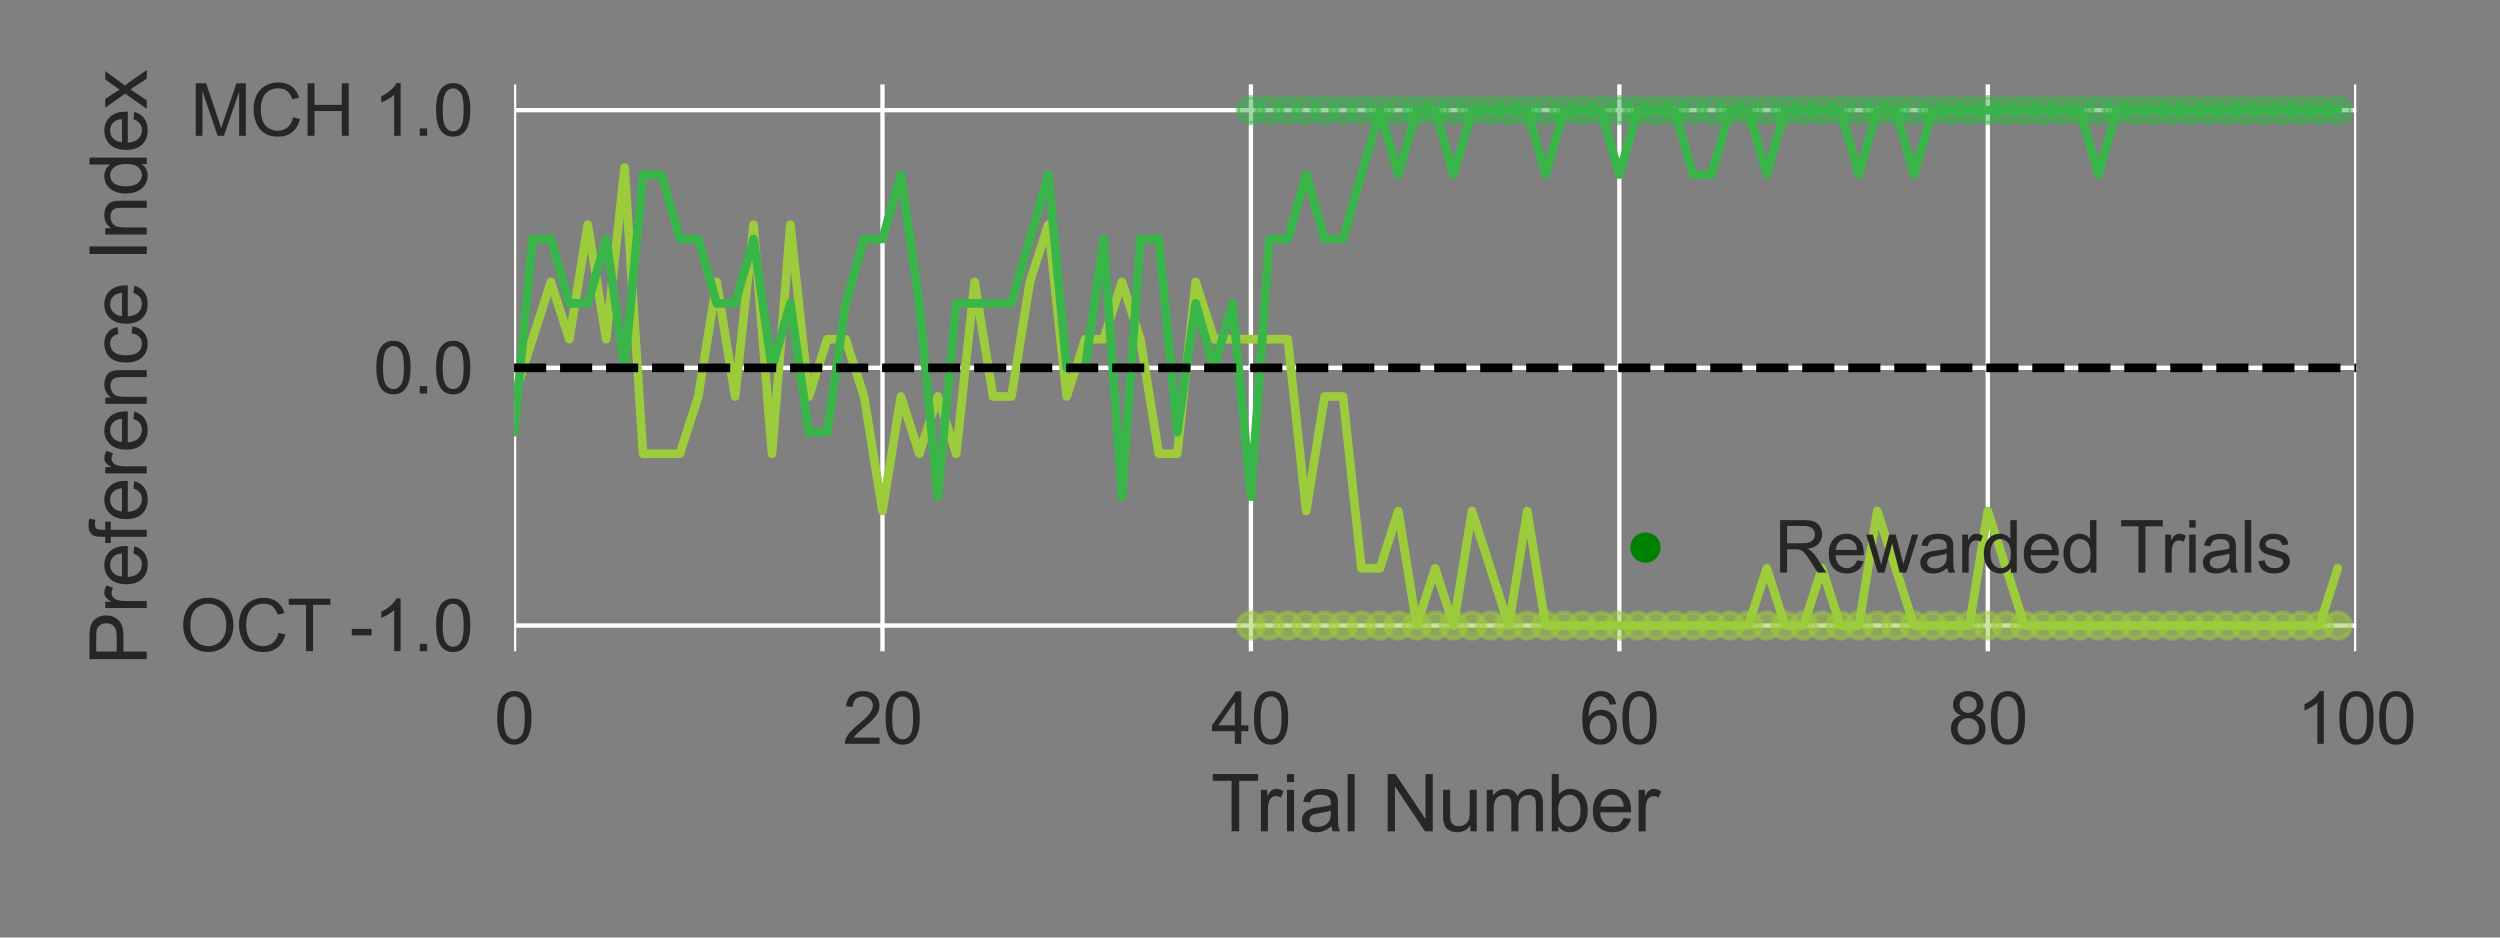 <?xml version="1.0" encoding="utf-8" standalone="no"?>
<!DOCTYPE svg PUBLIC "-//W3C//DTD SVG 1.1//EN"
  "http://www.w3.org/Graphics/SVG/1.1/DTD/svg11.dtd">
<svg xmlns:xlink="http://www.w3.org/1999/xlink" width="576pt" height="216pt" viewBox="0 0 576 216" xmlns="http://www.w3.org/2000/svg" version="1.1">
 <rect x="0" y="0" width="576" height="216" fill="#808080" stroke="none"/>
 <defs>
  <style type="text/css">*{stroke-linejoin: round; stroke-linecap: butt}</style>
 </defs>
 <g id="figure_1">
  <g id="patch_1">
   <path d="M 0 216 
L 576 216 
L 576 0 
L 0 0 
L 0 216 
z
" style="fill: none"/>
  </g>
  <g id="axes_1">
   <g id="matplotlib.axis_1">
    <g id="xtick_1">
     <g id="line2d_1">
      <path d="M 118.44 150.06 
L 118.44 19.44 
" clip-path="url(#p8df50fc526)" style="fill: none; stroke: #ffffff; stroke-linecap: round"/>
     </g>
     <g id="text_1">
      <!-- 0 -->
      <g style="fill: #262626" transform="translate(113.852 171.37)scale(0.165 -0.165)">
       <defs>
        <path id="ArialMT-30" d="M 266 2259 
Q 266 3072 433 3567 
Q 600 4063 929 4331 
Q 1259 4600 1759 4600 
Q 2128 4600 2406 4451 
Q 2684 4303 2865 4023 
Q 3047 3744 3150 3342 
Q 3253 2941 3253 2259 
Q 3253 1453 3087 958 
Q 2922 463 2592 192 
Q 2263 -78 1759 -78 
Q 1097 -78 719 397 
Q 266 969 266 2259 
z
M 844 2259 
Q 844 1131 1108 757 
Q 1372 384 1759 384 
Q 2147 384 2411 759 
Q 2675 1134 2675 2259 
Q 2675 3391 2411 3762 
Q 2147 4134 1753 4134 
Q 1366 4134 1134 3806 
Q 844 3388 844 2259 
z
" transform="scale(0.016)"/>
       </defs>
       <use xlink:href="#ArialMT-30"/>
      </g>
     </g>
    </g>
    <g id="xtick_2">
     <g id="line2d_2">
      <path d="M 203.327 150.06 
L 203.327 19.44 
" clip-path="url(#p8df50fc526)" style="fill: none; stroke: #ffffff; stroke-linecap: round"/>
     </g>
     <g id="text_2">
      <!-- 20 -->
      <g style="fill: #262626" transform="translate(194.151 171.37)scale(0.165 -0.165)">
       <defs>
        <path id="ArialMT-32" d="M 3222 541 
L 3222 0 
L 194 0 
Q 188 203 259 391 
Q 375 700 629 1000 
Q 884 1300 1366 1694 
Q 2113 2306 2375 2664 
Q 2638 3022 2638 3341 
Q 2638 3675 2398 3904 
Q 2159 4134 1775 4134 
Q 1369 4134 1125 3890 
Q 881 3647 878 3216 
L 300 3275 
Q 359 3922 746 4261 
Q 1134 4600 1788 4600 
Q 2447 4600 2831 4234 
Q 3216 3869 3216 3328 
Q 3216 3053 3103 2787 
Q 2991 2522 2730 2228 
Q 2469 1934 1863 1422 
Q 1356 997 1212 845 
Q 1069 694 975 541 
L 3222 541 
z
" transform="scale(0.016)"/>
       </defs>
       <use xlink:href="#ArialMT-32"/>
       <use xlink:href="#ArialMT-30" x="55.615"/>
      </g>
     </g>
    </g>
    <g id="xtick_3">
     <g id="line2d_3">
      <path d="M 288.213 150.06 
L 288.213 19.44 
" clip-path="url(#p8df50fc526)" style="fill: none; stroke: #ffffff; stroke-linecap: round"/>
     </g>
     <g id="text_3">
      <!-- 40 -->
      <g style="fill: #262626" transform="translate(279.037 171.37)scale(0.165 -0.165)">
       <defs>
        <path id="ArialMT-34" d="M 2069 0 
L 2069 1097 
L 81 1097 
L 81 1613 
L 2172 4581 
L 2631 4581 
L 2631 1613 
L 3250 1613 
L 3250 1097 
L 2631 1097 
L 2631 0 
L 2069 0 
z
M 2069 1613 
L 2069 3678 
L 634 1613 
L 2069 1613 
z
" transform="scale(0.016)"/>
       </defs>
       <use xlink:href="#ArialMT-34"/>
       <use xlink:href="#ArialMT-30" x="55.615"/>
      </g>
     </g>
    </g>
    <g id="xtick_4">
     <g id="line2d_4">
      <path d="M 373.099 150.06 
L 373.099 19.44 
" clip-path="url(#p8df50fc526)" style="fill: none; stroke: #ffffff; stroke-linecap: round"/>
     </g>
     <g id="text_4">
      <!-- 60 -->
      <g style="fill: #262626" transform="translate(363.924 171.37)scale(0.165 -0.165)">
       <defs>
        <path id="ArialMT-36" d="M 3184 3459 
L 2625 3416 
Q 2550 3747 2413 3897 
Q 2184 4138 1850 4138 
Q 1581 4138 1378 3988 
Q 1113 3794 959 3422 
Q 806 3050 800 2363 
Q 1003 2672 1297 2822 
Q 1591 2972 1913 2972 
Q 2475 2972 2870 2558 
Q 3266 2144 3266 1488 
Q 3266 1056 3080 686 
Q 2894 316 2569 119 
Q 2244 -78 1831 -78 
Q 1128 -78 684 439 
Q 241 956 241 2144 
Q 241 3472 731 4075 
Q 1159 4600 1884 4600 
Q 2425 4600 2770 4297 
Q 3116 3994 3184 3459 
z
M 888 1484 
Q 888 1194 1011 928 
Q 1134 663 1356 523 
Q 1578 384 1822 384 
Q 2178 384 2434 671 
Q 2691 959 2691 1453 
Q 2691 1928 2437 2201 
Q 2184 2475 1800 2475 
Q 1419 2475 1153 2201 
Q 888 1928 888 1484 
z
" transform="scale(0.016)"/>
       </defs>
       <use xlink:href="#ArialMT-36"/>
       <use xlink:href="#ArialMT-30" x="55.615"/>
      </g>
     </g>
    </g>
    <g id="xtick_5">
     <g id="line2d_5">
      <path d="M 457.986 150.06 
L 457.986 19.44 
" clip-path="url(#p8df50fc526)" style="fill: none; stroke: #ffffff; stroke-linecap: round"/>
     </g>
     <g id="text_5">
      <!-- 80 -->
      <g style="fill: #262626" transform="translate(448.81 171.37)scale(0.165 -0.165)">
       <defs>
        <path id="ArialMT-38" d="M 1131 2484 
Q 781 2613 612 2850 
Q 444 3088 444 3419 
Q 444 3919 803 4259 
Q 1163 4600 1759 4600 
Q 2359 4600 2725 4251 
Q 3091 3903 3091 3403 
Q 3091 3084 2923 2848 
Q 2756 2613 2416 2484 
Q 2838 2347 3058 2040 
Q 3278 1734 3278 1309 
Q 3278 722 2862 322 
Q 2447 -78 1769 -78 
Q 1091 -78 675 323 
Q 259 725 259 1325 
Q 259 1772 486 2073 
Q 713 2375 1131 2484 
z
M 1019 3438 
Q 1019 3113 1228 2906 
Q 1438 2700 1772 2700 
Q 2097 2700 2305 2904 
Q 2513 3109 2513 3406 
Q 2513 3716 2298 3927 
Q 2084 4138 1766 4138 
Q 1444 4138 1231 3931 
Q 1019 3725 1019 3438 
z
M 838 1322 
Q 838 1081 952 856 
Q 1066 631 1291 507 
Q 1516 384 1775 384 
Q 2178 384 2440 643 
Q 2703 903 2703 1303 
Q 2703 1709 2433 1975 
Q 2163 2241 1756 2241 
Q 1359 2241 1098 1978 
Q 838 1716 838 1322 
z
" transform="scale(0.016)"/>
       </defs>
       <use xlink:href="#ArialMT-38"/>
       <use xlink:href="#ArialMT-30" x="55.615"/>
      </g>
     </g>
    </g>
    <g id="xtick_6">
     <g id="line2d_6">
      <path d="M 542.872 150.06 
L 542.872 19.44 
" clip-path="url(#p8df50fc526)" style="fill: none; stroke: #ffffff; stroke-linecap: round"/>
     </g>
     <g id="text_6">
      <!-- 100 -->
      <g style="fill: #262626" transform="translate(529.109 171.37)scale(0.165 -0.165)">
       <defs>
        <path id="ArialMT-31" d="M 2384 0 
L 1822 0 
L 1822 3584 
Q 1619 3391 1289 3197 
Q 959 3003 697 2906 
L 697 3450 
Q 1169 3672 1522 3987 
Q 1875 4303 2022 4600 
L 2384 4600 
L 2384 0 
z
" transform="scale(0.016)"/>
       </defs>
       <use xlink:href="#ArialMT-31"/>
       <use xlink:href="#ArialMT-30" x="55.615"/>
       <use xlink:href="#ArialMT-30" x="111.23"/>
      </g>
     </g>
    </g>
    <g id="text_7">
     <!-- Trial Number -->
     <g style="fill: #262626" transform="translate(278.988 191.534)scale(0.18 -0.18)">
      <defs>
       <path id="ArialMT-54" d="M 1659 0 
L 1659 4041 
L 150 4041 
L 150 4581 
L 3781 4581 
L 3781 4041 
L 2266 4041 
L 2266 0 
L 1659 0 
z
" transform="scale(0.016)"/>
       <path id="ArialMT-72" d="M 416 0 
L 416 3319 
L 922 3319 
L 922 2816 
Q 1116 3169 1280 3281 
Q 1444 3394 1641 3394 
Q 1925 3394 2219 3213 
L 2025 2691 
Q 1819 2813 1613 2813 
Q 1428 2813 1281 2702 
Q 1134 2591 1072 2394 
Q 978 2094 978 1738 
L 978 0 
L 416 0 
z
" transform="scale(0.016)"/>
       <path id="ArialMT-69" d="M 425 3934 
L 425 4581 
L 988 4581 
L 988 3934 
L 425 3934 
z
M 425 0 
L 425 3319 
L 988 3319 
L 988 0 
L 425 0 
z
" transform="scale(0.016)"/>
       <path id="ArialMT-61" d="M 2588 409 
Q 2275 144 1986 34 
Q 1697 -75 1366 -75 
Q 819 -75 525 192 
Q 231 459 231 875 
Q 231 1119 342 1320 
Q 453 1522 633 1644 
Q 813 1766 1038 1828 
Q 1203 1872 1538 1913 
Q 2219 1994 2541 2106 
Q 2544 2222 2544 2253 
Q 2544 2597 2384 2738 
Q 2169 2928 1744 2928 
Q 1347 2928 1158 2789 
Q 969 2650 878 2297 
L 328 2372 
Q 403 2725 575 2942 
Q 747 3159 1072 3276 
Q 1397 3394 1825 3394 
Q 2250 3394 2515 3294 
Q 2781 3194 2906 3042 
Q 3031 2891 3081 2659 
Q 3109 2516 3109 2141 
L 3109 1391 
Q 3109 606 3145 398 
Q 3181 191 3288 0 
L 2700 0 
Q 2613 175 2588 409 
z
M 2541 1666 
Q 2234 1541 1622 1453 
Q 1275 1403 1131 1340 
Q 988 1278 909 1158 
Q 831 1038 831 891 
Q 831 666 1001 516 
Q 1172 366 1500 366 
Q 1825 366 2078 508 
Q 2331 650 2450 897 
Q 2541 1088 2541 1459 
L 2541 1666 
z
" transform="scale(0.016)"/>
       <path id="ArialMT-6c" d="M 409 0 
L 409 4581 
L 972 4581 
L 972 0 
L 409 0 
z
" transform="scale(0.016)"/>
       <path id="ArialMT-20" transform="scale(0.016)"/>
       <path id="ArialMT-4e" d="M 488 0 
L 488 4581 
L 1109 4581 
L 3516 984 
L 3516 4581 
L 4097 4581 
L 4097 0 
L 3475 0 
L 1069 3600 
L 1069 0 
L 488 0 
z
" transform="scale(0.016)"/>
       <path id="ArialMT-75" d="M 2597 0 
L 2597 488 
Q 2209 -75 1544 -75 
Q 1250 -75 995 37 
Q 741 150 617 320 
Q 494 491 444 738 
Q 409 903 409 1263 
L 409 3319 
L 972 3319 
L 972 1478 
Q 972 1038 1006 884 
Q 1059 663 1231 536 
Q 1403 409 1656 409 
Q 1909 409 2131 539 
Q 2353 669 2445 892 
Q 2538 1116 2538 1541 
L 2538 3319 
L 3100 3319 
L 3100 0 
L 2597 0 
z
" transform="scale(0.016)"/>
       <path id="ArialMT-6d" d="M 422 0 
L 422 3319 
L 925 3319 
L 925 2853 
Q 1081 3097 1340 3245 
Q 1600 3394 1931 3394 
Q 2300 3394 2536 3241 
Q 2772 3088 2869 2813 
Q 3263 3394 3894 3394 
Q 4388 3394 4653 3120 
Q 4919 2847 4919 2278 
L 4919 0 
L 4359 0 
L 4359 2091 
Q 4359 2428 4304 2576 
Q 4250 2725 4106 2815 
Q 3963 2906 3769 2906 
Q 3419 2906 3187 2673 
Q 2956 2441 2956 1928 
L 2956 0 
L 2394 0 
L 2394 2156 
Q 2394 2531 2256 2718 
Q 2119 2906 1806 2906 
Q 1569 2906 1367 2781 
Q 1166 2656 1075 2415 
Q 984 2175 984 1722 
L 984 0 
L 422 0 
z
" transform="scale(0.016)"/>
       <path id="ArialMT-62" d="M 941 0 
L 419 0 
L 419 4581 
L 981 4581 
L 981 2947 
Q 1338 3394 1891 3394 
Q 2197 3394 2470 3270 
Q 2744 3147 2920 2923 
Q 3097 2700 3197 2384 
Q 3297 2069 3297 1709 
Q 3297 856 2875 390 
Q 2453 -75 1863 -75 
Q 1275 -75 941 416 
L 941 0 
z
M 934 1684 
Q 934 1088 1097 822 
Q 1363 388 1816 388 
Q 2184 388 2453 708 
Q 2722 1028 2722 1663 
Q 2722 2313 2464 2622 
Q 2206 2931 1841 2931 
Q 1472 2931 1203 2611 
Q 934 2291 934 1684 
z
" transform="scale(0.016)"/>
       <path id="ArialMT-65" d="M 2694 1069 
L 3275 997 
Q 3138 488 2766 206 
Q 2394 -75 1816 -75 
Q 1088 -75 661 373 
Q 234 822 234 1631 
Q 234 2469 665 2931 
Q 1097 3394 1784 3394 
Q 2450 3394 2872 2941 
Q 3294 2488 3294 1666 
Q 3294 1616 3291 1516 
L 816 1516 
Q 847 969 1125 678 
Q 1403 388 1819 388 
Q 2128 388 2347 550 
Q 2566 713 2694 1069 
z
M 847 1978 
L 2700 1978 
Q 2663 2397 2488 2606 
Q 2219 2931 1791 2931 
Q 1403 2931 1139 2672 
Q 875 2413 847 1978 
z
" transform="scale(0.016)"/>
      </defs>
      <use xlink:href="#ArialMT-54"/>
      <use xlink:href="#ArialMT-72" x="57.334"/>
      <use xlink:href="#ArialMT-69" x="90.635"/>
      <use xlink:href="#ArialMT-61" x="112.852"/>
      <use xlink:href="#ArialMT-6c" x="168.467"/>
      <use xlink:href="#ArialMT-20" x="190.684"/>
      <use xlink:href="#ArialMT-4e" x="218.467"/>
      <use xlink:href="#ArialMT-75" x="290.684"/>
      <use xlink:href="#ArialMT-6d" x="346.299"/>
      <use xlink:href="#ArialMT-62" x="429.6"/>
      <use xlink:href="#ArialMT-65" x="485.215"/>
      <use xlink:href="#ArialMT-72" x="540.83"/>
     </g>
    </g>
   </g>
   <g id="matplotlib.axis_2">
    <g id="ytick_1">
     <g id="line2d_7">
      <path d="M 118.44 144.123 
L 542.872 144.123 
" clip-path="url(#p8df50fc526)" style="fill: none; stroke: #ffffff; stroke-linecap: round"/>
     </g>
     <g id="text_8">
      <!-- OCT -1.0 -->
      <g style="fill: #262626" transform="translate(41.388 150.028)scale(0.165 -0.165)">
       <defs>
        <path id="ArialMT-4f" d="M 309 2231 
Q 309 3372 921 4017 
Q 1534 4663 2503 4663 
Q 3138 4663 3647 4359 
Q 4156 4056 4423 3514 
Q 4691 2972 4691 2284 
Q 4691 1588 4409 1038 
Q 4128 488 3612 205 
Q 3097 -78 2500 -78 
Q 1853 -78 1343 234 
Q 834 547 571 1087 
Q 309 1628 309 2231 
z
M 934 2222 
Q 934 1394 1379 917 
Q 1825 441 2497 441 
Q 3181 441 3623 922 
Q 4066 1403 4066 2288 
Q 4066 2847 3877 3264 
Q 3688 3681 3323 3911 
Q 2959 4141 2506 4141 
Q 1863 4141 1398 3698 
Q 934 3256 934 2222 
z
" transform="scale(0.016)"/>
        <path id="ArialMT-43" d="M 3763 1606 
L 4369 1453 
Q 4178 706 3683 314 
Q 3188 -78 2472 -78 
Q 1731 -78 1267 223 
Q 803 525 561 1097 
Q 319 1669 319 2325 
Q 319 3041 592 3573 
Q 866 4106 1370 4382 
Q 1875 4659 2481 4659 
Q 3169 4659 3637 4309 
Q 4106 3959 4291 3325 
L 3694 3184 
Q 3534 3684 3231 3912 
Q 2928 4141 2469 4141 
Q 1941 4141 1586 3887 
Q 1231 3634 1087 3207 
Q 944 2781 944 2328 
Q 944 1744 1114 1308 
Q 1284 872 1643 656 
Q 2003 441 2422 441 
Q 2931 441 3284 734 
Q 3638 1028 3763 1606 
z
" transform="scale(0.016)"/>
        <path id="ArialMT-2d" d="M 203 1375 
L 203 1941 
L 1931 1941 
L 1931 1375 
L 203 1375 
z
" transform="scale(0.016)"/>
        <path id="ArialMT-2e" d="M 581 0 
L 581 641 
L 1222 641 
L 1222 0 
L 581 0 
z
" transform="scale(0.016)"/>
       </defs>
       <use xlink:href="#ArialMT-4f"/>
       <use xlink:href="#ArialMT-43" x="77.783"/>
       <use xlink:href="#ArialMT-54" x="150"/>
       <use xlink:href="#ArialMT-20" x="209.334"/>
       <use xlink:href="#ArialMT-2d" x="237.117"/>
       <use xlink:href="#ArialMT-31" x="270.418"/>
       <use xlink:href="#ArialMT-2e" x="326.033"/>
       <use xlink:href="#ArialMT-30" x="353.816"/>
      </g>
     </g>
    </g>
    <g id="ytick_2">
     <g id="line2d_8">
      <path d="M 118.44 84.75 
L 542.872 84.75 
" clip-path="url(#p8df50fc526)" style="fill: none; stroke: #ffffff; stroke-linecap: round"/>
     </g>
     <g id="text_9">
      <!-- 0.0 -->
      <g style="fill: #262626" transform="translate(86.005 90.655)scale(0.165 -0.165)">
       <use xlink:href="#ArialMT-30"/>
       <use xlink:href="#ArialMT-2e" x="55.615"/>
       <use xlink:href="#ArialMT-30" x="83.398"/>
      </g>
     </g>
    </g>
    <g id="ytick_3">
     <g id="line2d_9">
      <path d="M 118.44 25.377 
L 542.872 25.377 
" clip-path="url(#p8df50fc526)" style="fill: none; stroke: #ffffff; stroke-linecap: round"/>
     </g>
     <g id="text_10">
      <!-- MCH 1.0 -->
      <g style="fill: #262626" transform="translate(43.845 31.282)scale(0.165 -0.165)">
       <defs>
        <path id="ArialMT-4d" d="M 475 0 
L 475 4581 
L 1388 4581 
L 2472 1338 
Q 2622 884 2691 659 
Q 2769 909 2934 1394 
L 4031 4581 
L 4847 4581 
L 4847 0 
L 4263 0 
L 4263 3834 
L 2931 0 
L 2384 0 
L 1059 3900 
L 1059 0 
L 475 0 
z
" transform="scale(0.016)"/>
        <path id="ArialMT-48" d="M 513 0 
L 513 4581 
L 1119 4581 
L 1119 2700 
L 3500 2700 
L 3500 4581 
L 4106 4581 
L 4106 0 
L 3500 0 
L 3500 2159 
L 1119 2159 
L 1119 0 
L 513 0 
z
" transform="scale(0.016)"/>
       </defs>
       <use xlink:href="#ArialMT-4d"/>
       <use xlink:href="#ArialMT-43" x="83.301"/>
       <use xlink:href="#ArialMT-48" x="155.518"/>
       <use xlink:href="#ArialMT-20" x="227.734"/>
       <use xlink:href="#ArialMT-31" x="255.518"/>
       <use xlink:href="#ArialMT-2e" x="311.133"/>
       <use xlink:href="#ArialMT-30" x="338.916"/>
      </g>
     </g>
    </g>
    <g id="text_11">
     <!-- Preference Index -->
     <g style="fill: #262626" transform="translate(33.81 153.286)rotate(-90)scale(0.18 -0.18)">
      <defs>
       <path id="ArialMT-50" d="M 494 0 
L 494 4581 
L 2222 4581 
Q 2678 4581 2919 4538 
Q 3256 4481 3484 4323 
Q 3713 4166 3852 3881 
Q 3991 3597 3991 3256 
Q 3991 2672 3619 2267 
Q 3247 1863 2275 1863 
L 1100 1863 
L 1100 0 
L 494 0 
z
M 1100 2403 
L 2284 2403 
Q 2872 2403 3119 2622 
Q 3366 2841 3366 3238 
Q 3366 3525 3220 3729 
Q 3075 3934 2838 4000 
Q 2684 4041 2272 4041 
L 1100 4041 
L 1100 2403 
z
" transform="scale(0.016)"/>
       <path id="ArialMT-66" d="M 556 0 
L 556 2881 
L 59 2881 
L 59 3319 
L 556 3319 
L 556 3672 
Q 556 4006 616 4169 
Q 697 4388 901 4523 
Q 1106 4659 1475 4659 
Q 1713 4659 2000 4603 
L 1916 4113 
Q 1741 4144 1584 4144 
Q 1328 4144 1222 4034 
Q 1116 3925 1116 3625 
L 1116 3319 
L 1763 3319 
L 1763 2881 
L 1116 2881 
L 1116 0 
L 556 0 
z
" transform="scale(0.016)"/>
       <path id="ArialMT-6e" d="M 422 0 
L 422 3319 
L 928 3319 
L 928 2847 
Q 1294 3394 1984 3394 
Q 2284 3394 2536 3286 
Q 2788 3178 2913 3003 
Q 3038 2828 3088 2588 
Q 3119 2431 3119 2041 
L 3119 0 
L 2556 0 
L 2556 2019 
Q 2556 2363 2490 2533 
Q 2425 2703 2258 2804 
Q 2091 2906 1866 2906 
Q 1506 2906 1245 2678 
Q 984 2450 984 1813 
L 984 0 
L 422 0 
z
" transform="scale(0.016)"/>
       <path id="ArialMT-63" d="M 2588 1216 
L 3141 1144 
Q 3050 572 2676 248 
Q 2303 -75 1759 -75 
Q 1078 -75 664 370 
Q 250 816 250 1647 
Q 250 2184 428 2587 
Q 606 2991 970 3192 
Q 1334 3394 1763 3394 
Q 2303 3394 2647 3120 
Q 2991 2847 3088 2344 
L 2541 2259 
Q 2463 2594 2264 2762 
Q 2066 2931 1784 2931 
Q 1359 2931 1093 2626 
Q 828 2322 828 1663 
Q 828 994 1084 691 
Q 1341 388 1753 388 
Q 2084 388 2306 591 
Q 2528 794 2588 1216 
z
" transform="scale(0.016)"/>
       <path id="ArialMT-49" d="M 597 0 
L 597 4581 
L 1203 4581 
L 1203 0 
L 597 0 
z
" transform="scale(0.016)"/>
       <path id="ArialMT-64" d="M 2575 0 
L 2575 419 
Q 2259 -75 1647 -75 
Q 1250 -75 917 144 
Q 584 363 401 755 
Q 219 1147 219 1656 
Q 219 2153 384 2558 
Q 550 2963 881 3178 
Q 1213 3394 1622 3394 
Q 1922 3394 2156 3267 
Q 2391 3141 2538 2938 
L 2538 4581 
L 3097 4581 
L 3097 0 
L 2575 0 
z
M 797 1656 
Q 797 1019 1065 703 
Q 1334 388 1700 388 
Q 2069 388 2326 689 
Q 2584 991 2584 1609 
Q 2584 2291 2321 2609 
Q 2059 2928 1675 2928 
Q 1300 2928 1048 2622 
Q 797 2316 797 1656 
z
" transform="scale(0.016)"/>
       <path id="ArialMT-78" d="M 47 0 
L 1259 1725 
L 138 3319 
L 841 3319 
L 1350 2541 
Q 1494 2319 1581 2169 
Q 1719 2375 1834 2534 
L 2394 3319 
L 3066 3319 
L 1919 1756 
L 3153 0 
L 2463 0 
L 1781 1031 
L 1600 1309 
L 728 0 
L 47 0 
z
" transform="scale(0.016)"/>
      </defs>
      <use xlink:href="#ArialMT-50"/>
      <use xlink:href="#ArialMT-72" x="66.699"/>
      <use xlink:href="#ArialMT-65" x="100"/>
      <use xlink:href="#ArialMT-66" x="155.615"/>
      <use xlink:href="#ArialMT-65" x="183.398"/>
      <use xlink:href="#ArialMT-72" x="239.014"/>
      <use xlink:href="#ArialMT-65" x="272.314"/>
      <use xlink:href="#ArialMT-6e" x="327.93"/>
      <use xlink:href="#ArialMT-63" x="383.545"/>
      <use xlink:href="#ArialMT-65" x="433.545"/>
      <use xlink:href="#ArialMT-20" x="489.16"/>
      <use xlink:href="#ArialMT-49" x="516.943"/>
      <use xlink:href="#ArialMT-6e" x="544.727"/>
      <use xlink:href="#ArialMT-64" x="600.342"/>
      <use xlink:href="#ArialMT-65" x="655.957"/>
      <use xlink:href="#ArialMT-78" x="711.572"/>
     </g>
    </g>
   </g>
   <g id="line2d_10">
    <defs>
     <path id="mdef3576219" d="M 0 3 
C 0.796 3 1.559 2.684 2.121 2.121 
C 2.684 1.559 3 0.796 3 0 
C 3 -0.796 2.684 -1.559 2.121 -2.121 
C 1.559 -2.684 0.796 -3 0 -3 
C -0.796 -3 -1.559 -2.684 -2.121 -2.121 
C -2.684 -1.559 -3 -0.796 -3 0 
C -3 0.796 -2.684 1.559 -2.121 2.121 
C -1.559 2.684 -0.796 3 0 3 
z
" style="stroke: #9ccb3b; stroke-opacity: 0.5"/>
    </defs>
    <g clip-path="url(#p8df50fc526)">
     <use xlink:href="#mdef3576219" x="288.213" y="144.123" style="fill: #9ccb3b; fill-opacity: 0.5; stroke: #9ccb3b; stroke-opacity: 0.5"/>
     <use xlink:href="#mdef3576219" x="292.457" y="144.123" style="fill: #9ccb3b; fill-opacity: 0.5; stroke: #9ccb3b; stroke-opacity: 0.5"/>
     <use xlink:href="#mdef3576219" x="296.702" y="144.123" style="fill: #9ccb3b; fill-opacity: 0.5; stroke: #9ccb3b; stroke-opacity: 0.5"/>
     <use xlink:href="#mdef3576219" x="300.946" y="144.123" style="fill: #9ccb3b; fill-opacity: 0.5; stroke: #9ccb3b; stroke-opacity: 0.5"/>
     <use xlink:href="#mdef3576219" x="305.19" y="144.123" style="fill: #9ccb3b; fill-opacity: 0.5; stroke: #9ccb3b; stroke-opacity: 0.5"/>
     <use xlink:href="#mdef3576219" x="309.435" y="144.123" style="fill: #9ccb3b; fill-opacity: 0.5; stroke: #9ccb3b; stroke-opacity: 0.5"/>
     <use xlink:href="#mdef3576219" x="313.679" y="144.123" style="fill: #9ccb3b; fill-opacity: 0.5; stroke: #9ccb3b; stroke-opacity: 0.5"/>
     <use xlink:href="#mdef3576219" x="317.923" y="144.123" style="fill: #9ccb3b; fill-opacity: 0.5; stroke: #9ccb3b; stroke-opacity: 0.5"/>
     <use xlink:href="#mdef3576219" x="322.168" y="144.123" style="fill: #9ccb3b; fill-opacity: 0.5; stroke: #9ccb3b; stroke-opacity: 0.5"/>
     <use xlink:href="#mdef3576219" x="326.412" y="144.123" style="fill: #9ccb3b; fill-opacity: 0.5; stroke: #9ccb3b; stroke-opacity: 0.5"/>
     <use xlink:href="#mdef3576219" x="330.656" y="144.123" style="fill: #9ccb3b; fill-opacity: 0.5; stroke: #9ccb3b; stroke-opacity: 0.5"/>
     <use xlink:href="#mdef3576219" x="334.901" y="144.123" style="fill: #9ccb3b; fill-opacity: 0.5; stroke: #9ccb3b; stroke-opacity: 0.5"/>
     <use xlink:href="#mdef3576219" x="339.145" y="144.123" style="fill: #9ccb3b; fill-opacity: 0.5; stroke: #9ccb3b; stroke-opacity: 0.5"/>
     <use xlink:href="#mdef3576219" x="343.389" y="144.123" style="fill: #9ccb3b; fill-opacity: 0.5; stroke: #9ccb3b; stroke-opacity: 0.5"/>
     <use xlink:href="#mdef3576219" x="347.634" y="144.123" style="fill: #9ccb3b; fill-opacity: 0.5; stroke: #9ccb3b; stroke-opacity: 0.5"/>
     <use xlink:href="#mdef3576219" x="351.878" y="144.123" style="fill: #9ccb3b; fill-opacity: 0.5; stroke: #9ccb3b; stroke-opacity: 0.5"/>
     <use xlink:href="#mdef3576219" x="356.122" y="144.123" style="fill: #9ccb3b; fill-opacity: 0.5; stroke: #9ccb3b; stroke-opacity: 0.5"/>
     <use xlink:href="#mdef3576219" x="360.367" y="144.123" style="fill: #9ccb3b; fill-opacity: 0.5; stroke: #9ccb3b; stroke-opacity: 0.5"/>
     <use xlink:href="#mdef3576219" x="364.611" y="144.123" style="fill: #9ccb3b; fill-opacity: 0.5; stroke: #9ccb3b; stroke-opacity: 0.5"/>
     <use xlink:href="#mdef3576219" x="368.855" y="144.123" style="fill: #9ccb3b; fill-opacity: 0.5; stroke: #9ccb3b; stroke-opacity: 0.5"/>
     <use xlink:href="#mdef3576219" x="373.099" y="144.123" style="fill: #9ccb3b; fill-opacity: 0.5; stroke: #9ccb3b; stroke-opacity: 0.5"/>
     <use xlink:href="#mdef3576219" x="377.344" y="144.123" style="fill: #9ccb3b; fill-opacity: 0.5; stroke: #9ccb3b; stroke-opacity: 0.5"/>
     <use xlink:href="#mdef3576219" x="381.588" y="144.123" style="fill: #9ccb3b; fill-opacity: 0.5; stroke: #9ccb3b; stroke-opacity: 0.5"/>
     <use xlink:href="#mdef3576219" x="385.832" y="144.123" style="fill: #9ccb3b; fill-opacity: 0.5; stroke: #9ccb3b; stroke-opacity: 0.5"/>
     <use xlink:href="#mdef3576219" x="390.077" y="144.123" style="fill: #9ccb3b; fill-opacity: 0.5; stroke: #9ccb3b; stroke-opacity: 0.5"/>
     <use xlink:href="#mdef3576219" x="394.321" y="144.123" style="fill: #9ccb3b; fill-opacity: 0.5; stroke: #9ccb3b; stroke-opacity: 0.5"/>
     <use xlink:href="#mdef3576219" x="398.565" y="144.123" style="fill: #9ccb3b; fill-opacity: 0.5; stroke: #9ccb3b; stroke-opacity: 0.5"/>
     <use xlink:href="#mdef3576219" x="402.81" y="144.123" style="fill: #9ccb3b; fill-opacity: 0.5; stroke: #9ccb3b; stroke-opacity: 0.5"/>
     <use xlink:href="#mdef3576219" x="407.054" y="144.123" style="fill: #9ccb3b; fill-opacity: 0.5; stroke: #9ccb3b; stroke-opacity: 0.5"/>
     <use xlink:href="#mdef3576219" x="411.298" y="144.123" style="fill: #9ccb3b; fill-opacity: 0.5; stroke: #9ccb3b; stroke-opacity: 0.5"/>
     <use xlink:href="#mdef3576219" x="415.543" y="144.123" style="fill: #9ccb3b; fill-opacity: 0.5; stroke: #9ccb3b; stroke-opacity: 0.5"/>
     <use xlink:href="#mdef3576219" x="419.787" y="144.123" style="fill: #9ccb3b; fill-opacity: 0.5; stroke: #9ccb3b; stroke-opacity: 0.5"/>
     <use xlink:href="#mdef3576219" x="424.031" y="144.123" style="fill: #9ccb3b; fill-opacity: 0.5; stroke: #9ccb3b; stroke-opacity: 0.5"/>
     <use xlink:href="#mdef3576219" x="428.276" y="144.123" style="fill: #9ccb3b; fill-opacity: 0.5; stroke: #9ccb3b; stroke-opacity: 0.5"/>
     <use xlink:href="#mdef3576219" x="432.52" y="144.123" style="fill: #9ccb3b; fill-opacity: 0.5; stroke: #9ccb3b; stroke-opacity: 0.5"/>
     <use xlink:href="#mdef3576219" x="436.764" y="144.123" style="fill: #9ccb3b; fill-opacity: 0.5; stroke: #9ccb3b; stroke-opacity: 0.5"/>
     <use xlink:href="#mdef3576219" x="441.009" y="144.123" style="fill: #9ccb3b; fill-opacity: 0.5; stroke: #9ccb3b; stroke-opacity: 0.5"/>
     <use xlink:href="#mdef3576219" x="445.253" y="144.123" style="fill: #9ccb3b; fill-opacity: 0.5; stroke: #9ccb3b; stroke-opacity: 0.5"/>
     <use xlink:href="#mdef3576219" x="449.497" y="144.123" style="fill: #9ccb3b; fill-opacity: 0.5; stroke: #9ccb3b; stroke-opacity: 0.5"/>
     <use xlink:href="#mdef3576219" x="453.742" y="144.123" style="fill: #9ccb3b; fill-opacity: 0.5; stroke: #9ccb3b; stroke-opacity: 0.5"/>
     <use xlink:href="#mdef3576219" x="457.986" y="144.123" style="fill: #9ccb3b; fill-opacity: 0.5; stroke: #9ccb3b; stroke-opacity: 0.5"/>
     <use xlink:href="#mdef3576219" x="462.23" y="144.123" style="fill: #9ccb3b; fill-opacity: 0.5; stroke: #9ccb3b; stroke-opacity: 0.5"/>
     <use xlink:href="#mdef3576219" x="466.475" y="144.123" style="fill: #9ccb3b; fill-opacity: 0.5; stroke: #9ccb3b; stroke-opacity: 0.5"/>
     <use xlink:href="#mdef3576219" x="470.719" y="144.123" style="fill: #9ccb3b; fill-opacity: 0.5; stroke: #9ccb3b; stroke-opacity: 0.5"/>
     <use xlink:href="#mdef3576219" x="474.963" y="144.123" style="fill: #9ccb3b; fill-opacity: 0.5; stroke: #9ccb3b; stroke-opacity: 0.5"/>
     <use xlink:href="#mdef3576219" x="479.208" y="144.123" style="fill: #9ccb3b; fill-opacity: 0.5; stroke: #9ccb3b; stroke-opacity: 0.5"/>
     <use xlink:href="#mdef3576219" x="483.452" y="144.123" style="fill: #9ccb3b; fill-opacity: 0.5; stroke: #9ccb3b; stroke-opacity: 0.5"/>
     <use xlink:href="#mdef3576219" x="487.696" y="144.123" style="fill: #9ccb3b; fill-opacity: 0.5; stroke: #9ccb3b; stroke-opacity: 0.5"/>
     <use xlink:href="#mdef3576219" x="491.941" y="144.123" style="fill: #9ccb3b; fill-opacity: 0.5; stroke: #9ccb3b; stroke-opacity: 0.5"/>
     <use xlink:href="#mdef3576219" x="496.185" y="144.123" style="fill: #9ccb3b; fill-opacity: 0.5; stroke: #9ccb3b; stroke-opacity: 0.5"/>
     <use xlink:href="#mdef3576219" x="500.429" y="144.123" style="fill: #9ccb3b; fill-opacity: 0.5; stroke: #9ccb3b; stroke-opacity: 0.5"/>
     <use xlink:href="#mdef3576219" x="504.674" y="144.123" style="fill: #9ccb3b; fill-opacity: 0.5; stroke: #9ccb3b; stroke-opacity: 0.5"/>
     <use xlink:href="#mdef3576219" x="508.918" y="144.123" style="fill: #9ccb3b; fill-opacity: 0.5; stroke: #9ccb3b; stroke-opacity: 0.5"/>
     <use xlink:href="#mdef3576219" x="513.162" y="144.123" style="fill: #9ccb3b; fill-opacity: 0.5; stroke: #9ccb3b; stroke-opacity: 0.5"/>
     <use xlink:href="#mdef3576219" x="517.407" y="144.123" style="fill: #9ccb3b; fill-opacity: 0.5; stroke: #9ccb3b; stroke-opacity: 0.5"/>
     <use xlink:href="#mdef3576219" x="521.651" y="144.123" style="fill: #9ccb3b; fill-opacity: 0.5; stroke: #9ccb3b; stroke-opacity: 0.5"/>
     <use xlink:href="#mdef3576219" x="525.895" y="144.123" style="fill: #9ccb3b; fill-opacity: 0.5; stroke: #9ccb3b; stroke-opacity: 0.5"/>
     <use xlink:href="#mdef3576219" x="530.14" y="144.123" style="fill: #9ccb3b; fill-opacity: 0.5; stroke: #9ccb3b; stroke-opacity: 0.5"/>
     <use xlink:href="#mdef3576219" x="534.384" y="144.123" style="fill: #9ccb3b; fill-opacity: 0.5; stroke: #9ccb3b; stroke-opacity: 0.5"/>
     <use xlink:href="#mdef3576219" x="538.628" y="144.123" style="fill: #9ccb3b; fill-opacity: 0.5; stroke: #9ccb3b; stroke-opacity: 0.5"/>
    </g>
   </g>
   <g id="line2d_11"/>
   <g id="line2d_12">
    <path d="M 118.44 91.347 
L 122.684 78.153 
L 126.929 64.959 
L 131.173 78.153 
L 135.417 51.765 
L 139.662 78.153 
L 143.906 38.571 
L 148.15 104.541 
L 152.395 104.541 
L 156.639 104.541 
L 160.883 91.347 
L 165.128 64.959 
L 169.372 91.347 
L 173.616 51.765 
L 177.861 104.541 
L 182.105 51.765 
L 186.349 91.347 
L 190.594 78.153 
L 194.838 78.153 
L 199.082 91.347 
L 203.327 117.735 
L 207.571 91.347 
L 211.815 104.541 
L 216.059 91.347 
L 220.304 104.541 
L 224.548 64.959 
L 228.792 91.347 
L 233.037 91.347 
L 237.281 64.959 
L 241.525 51.765 
L 245.77 91.347 
L 250.014 78.153 
L 254.258 78.153 
L 258.503 64.959 
L 262.747 78.153 
L 266.991 104.541 
L 271.236 104.541 
L 275.48 64.959 
L 279.724 78.153 
L 283.969 78.153 
L 288.213 78.153 
L 292.457 78.153 
L 296.702 78.153 
L 300.946 117.735 
L 305.19 91.347 
L 309.435 91.347 
L 313.679 130.929 
L 317.923 130.929 
L 322.168 117.735 
L 326.412 144.123 
L 330.656 130.929 
L 334.901 144.123 
L 339.145 117.735 
L 343.389 130.929 
L 347.634 144.123 
L 351.878 117.735 
L 356.122 144.123 
L 360.367 144.123 
L 364.611 144.123 
L 368.855 144.123 
L 373.099 144.123 
L 377.344 144.123 
L 381.588 144.123 
L 385.832 144.123 
L 390.077 144.123 
L 394.321 144.123 
L 398.565 144.123 
L 402.81 144.123 
L 407.054 130.929 
L 411.298 144.123 
L 415.543 144.123 
L 419.787 130.929 
L 424.031 144.123 
L 428.276 144.123 
L 432.52 117.735 
L 436.764 130.929 
L 441.009 144.123 
L 445.253 144.123 
L 449.497 144.123 
L 453.742 144.123 
L 457.986 117.735 
L 462.23 130.929 
L 466.475 144.123 
L 470.719 144.123 
L 474.963 144.123 
L 479.208 144.123 
L 483.452 144.123 
L 487.696 144.123 
L 491.941 144.123 
L 496.185 144.123 
L 500.429 144.123 
L 504.674 144.123 
L 508.918 144.123 
L 513.162 144.123 
L 517.407 144.123 
L 521.651 144.123 
L 525.895 144.123 
L 530.14 144.123 
L 534.384 144.123 
L 538.628 130.929 
" clip-path="url(#p8df50fc526)" style="fill: none; stroke: #9ccb3b; stroke-width: 2; stroke-linecap: round"/>
   </g>
   <g id="line2d_13"/>
   <g id="line2d_14">
    <defs>
     <path id="mf33ceef6ae" d="M 0 3 
C 0.796 3 1.559 2.684 2.121 2.121 
C 2.684 1.559 3 0.796 3 0 
C 3 -0.796 2.684 -1.559 2.121 -2.121 
C 1.559 -2.684 0.796 -3 0 -3 
C -0.796 -3 -1.559 -2.684 -2.121 -2.121 
C -2.684 -1.559 -3 -0.796 -3 0 
C -3 0.796 -2.684 1.559 -2.121 2.121 
C -1.559 2.684 -0.796 3 0 3 
z
" style="stroke: #39b54a; stroke-opacity: 0.5"/>
    </defs>
    <g clip-path="url(#p8df50fc526)">
     <use xlink:href="#mf33ceef6ae" x="288.213" y="25.377" style="fill: #39b54a; fill-opacity: 0.5; stroke: #39b54a; stroke-opacity: 0.5"/>
     <use xlink:href="#mf33ceef6ae" x="292.457" y="25.377" style="fill: #39b54a; fill-opacity: 0.5; stroke: #39b54a; stroke-opacity: 0.5"/>
     <use xlink:href="#mf33ceef6ae" x="296.702" y="25.377" style="fill: #39b54a; fill-opacity: 0.5; stroke: #39b54a; stroke-opacity: 0.5"/>
     <use xlink:href="#mf33ceef6ae" x="300.946" y="25.377" style="fill: #39b54a; fill-opacity: 0.5; stroke: #39b54a; stroke-opacity: 0.5"/>
     <use xlink:href="#mf33ceef6ae" x="305.19" y="25.377" style="fill: #39b54a; fill-opacity: 0.5; stroke: #39b54a; stroke-opacity: 0.5"/>
     <use xlink:href="#mf33ceef6ae" x="309.435" y="25.377" style="fill: #39b54a; fill-opacity: 0.5; stroke: #39b54a; stroke-opacity: 0.5"/>
     <use xlink:href="#mf33ceef6ae" x="313.679" y="25.377" style="fill: #39b54a; fill-opacity: 0.5; stroke: #39b54a; stroke-opacity: 0.5"/>
     <use xlink:href="#mf33ceef6ae" x="317.923" y="25.377" style="fill: #39b54a; fill-opacity: 0.5; stroke: #39b54a; stroke-opacity: 0.5"/>
     <use xlink:href="#mf33ceef6ae" x="322.168" y="25.377" style="fill: #39b54a; fill-opacity: 0.5; stroke: #39b54a; stroke-opacity: 0.5"/>
     <use xlink:href="#mf33ceef6ae" x="326.412" y="25.377" style="fill: #39b54a; fill-opacity: 0.5; stroke: #39b54a; stroke-opacity: 0.5"/>
     <use xlink:href="#mf33ceef6ae" x="330.656" y="25.377" style="fill: #39b54a; fill-opacity: 0.5; stroke: #39b54a; stroke-opacity: 0.5"/>
     <use xlink:href="#mf33ceef6ae" x="334.901" y="25.377" style="fill: #39b54a; fill-opacity: 0.5; stroke: #39b54a; stroke-opacity: 0.5"/>
     <use xlink:href="#mf33ceef6ae" x="339.145" y="25.377" style="fill: #39b54a; fill-opacity: 0.5; stroke: #39b54a; stroke-opacity: 0.5"/>
     <use xlink:href="#mf33ceef6ae" x="343.389" y="25.377" style="fill: #39b54a; fill-opacity: 0.5; stroke: #39b54a; stroke-opacity: 0.5"/>
     <use xlink:href="#mf33ceef6ae" x="347.634" y="25.377" style="fill: #39b54a; fill-opacity: 0.5; stroke: #39b54a; stroke-opacity: 0.5"/>
     <use xlink:href="#mf33ceef6ae" x="351.878" y="25.377" style="fill: #39b54a; fill-opacity: 0.5; stroke: #39b54a; stroke-opacity: 0.5"/>
     <use xlink:href="#mf33ceef6ae" x="356.122" y="25.377" style="fill: #39b54a; fill-opacity: 0.5; stroke: #39b54a; stroke-opacity: 0.5"/>
     <use xlink:href="#mf33ceef6ae" x="360.367" y="25.377" style="fill: #39b54a; fill-opacity: 0.5; stroke: #39b54a; stroke-opacity: 0.5"/>
     <use xlink:href="#mf33ceef6ae" x="364.611" y="25.377" style="fill: #39b54a; fill-opacity: 0.5; stroke: #39b54a; stroke-opacity: 0.5"/>
     <use xlink:href="#mf33ceef6ae" x="368.855" y="25.377" style="fill: #39b54a; fill-opacity: 0.5; stroke: #39b54a; stroke-opacity: 0.5"/>
     <use xlink:href="#mf33ceef6ae" x="373.099" y="25.377" style="fill: #39b54a; fill-opacity: 0.5; stroke: #39b54a; stroke-opacity: 0.5"/>
     <use xlink:href="#mf33ceef6ae" x="377.344" y="25.377" style="fill: #39b54a; fill-opacity: 0.5; stroke: #39b54a; stroke-opacity: 0.5"/>
     <use xlink:href="#mf33ceef6ae" x="381.588" y="25.377" style="fill: #39b54a; fill-opacity: 0.5; stroke: #39b54a; stroke-opacity: 0.5"/>
     <use xlink:href="#mf33ceef6ae" x="385.832" y="25.377" style="fill: #39b54a; fill-opacity: 0.5; stroke: #39b54a; stroke-opacity: 0.5"/>
     <use xlink:href="#mf33ceef6ae" x="390.077" y="25.377" style="fill: #39b54a; fill-opacity: 0.5; stroke: #39b54a; stroke-opacity: 0.5"/>
     <use xlink:href="#mf33ceef6ae" x="394.321" y="25.377" style="fill: #39b54a; fill-opacity: 0.5; stroke: #39b54a; stroke-opacity: 0.5"/>
     <use xlink:href="#mf33ceef6ae" x="398.565" y="25.377" style="fill: #39b54a; fill-opacity: 0.5; stroke: #39b54a; stroke-opacity: 0.5"/>
     <use xlink:href="#mf33ceef6ae" x="402.81" y="25.377" style="fill: #39b54a; fill-opacity: 0.5; stroke: #39b54a; stroke-opacity: 0.5"/>
     <use xlink:href="#mf33ceef6ae" x="407.054" y="25.377" style="fill: #39b54a; fill-opacity: 0.5; stroke: #39b54a; stroke-opacity: 0.5"/>
     <use xlink:href="#mf33ceef6ae" x="411.298" y="25.377" style="fill: #39b54a; fill-opacity: 0.5; stroke: #39b54a; stroke-opacity: 0.5"/>
     <use xlink:href="#mf33ceef6ae" x="415.543" y="25.377" style="fill: #39b54a; fill-opacity: 0.5; stroke: #39b54a; stroke-opacity: 0.5"/>
     <use xlink:href="#mf33ceef6ae" x="419.787" y="25.377" style="fill: #39b54a; fill-opacity: 0.5; stroke: #39b54a; stroke-opacity: 0.5"/>
     <use xlink:href="#mf33ceef6ae" x="424.031" y="25.377" style="fill: #39b54a; fill-opacity: 0.5; stroke: #39b54a; stroke-opacity: 0.5"/>
     <use xlink:href="#mf33ceef6ae" x="428.276" y="25.377" style="fill: #39b54a; fill-opacity: 0.5; stroke: #39b54a; stroke-opacity: 0.5"/>
     <use xlink:href="#mf33ceef6ae" x="432.52" y="25.377" style="fill: #39b54a; fill-opacity: 0.5; stroke: #39b54a; stroke-opacity: 0.5"/>
     <use xlink:href="#mf33ceef6ae" x="436.764" y="25.377" style="fill: #39b54a; fill-opacity: 0.5; stroke: #39b54a; stroke-opacity: 0.5"/>
     <use xlink:href="#mf33ceef6ae" x="441.009" y="25.377" style="fill: #39b54a; fill-opacity: 0.5; stroke: #39b54a; stroke-opacity: 0.5"/>
     <use xlink:href="#mf33ceef6ae" x="445.253" y="25.377" style="fill: #39b54a; fill-opacity: 0.5; stroke: #39b54a; stroke-opacity: 0.5"/>
     <use xlink:href="#mf33ceef6ae" x="449.497" y="25.377" style="fill: #39b54a; fill-opacity: 0.5; stroke: #39b54a; stroke-opacity: 0.5"/>
     <use xlink:href="#mf33ceef6ae" x="453.742" y="25.377" style="fill: #39b54a; fill-opacity: 0.5; stroke: #39b54a; stroke-opacity: 0.5"/>
     <use xlink:href="#mf33ceef6ae" x="457.986" y="25.377" style="fill: #39b54a; fill-opacity: 0.5; stroke: #39b54a; stroke-opacity: 0.5"/>
     <use xlink:href="#mf33ceef6ae" x="462.23" y="25.377" style="fill: #39b54a; fill-opacity: 0.5; stroke: #39b54a; stroke-opacity: 0.5"/>
     <use xlink:href="#mf33ceef6ae" x="466.475" y="25.377" style="fill: #39b54a; fill-opacity: 0.5; stroke: #39b54a; stroke-opacity: 0.5"/>
     <use xlink:href="#mf33ceef6ae" x="470.719" y="25.377" style="fill: #39b54a; fill-opacity: 0.5; stroke: #39b54a; stroke-opacity: 0.5"/>
     <use xlink:href="#mf33ceef6ae" x="474.963" y="25.377" style="fill: #39b54a; fill-opacity: 0.5; stroke: #39b54a; stroke-opacity: 0.5"/>
     <use xlink:href="#mf33ceef6ae" x="479.208" y="25.377" style="fill: #39b54a; fill-opacity: 0.5; stroke: #39b54a; stroke-opacity: 0.5"/>
     <use xlink:href="#mf33ceef6ae" x="483.452" y="25.377" style="fill: #39b54a; fill-opacity: 0.5; stroke: #39b54a; stroke-opacity: 0.5"/>
     <use xlink:href="#mf33ceef6ae" x="487.696" y="25.377" style="fill: #39b54a; fill-opacity: 0.5; stroke: #39b54a; stroke-opacity: 0.5"/>
     <use xlink:href="#mf33ceef6ae" x="491.941" y="25.377" style="fill: #39b54a; fill-opacity: 0.5; stroke: #39b54a; stroke-opacity: 0.5"/>
     <use xlink:href="#mf33ceef6ae" x="496.185" y="25.377" style="fill: #39b54a; fill-opacity: 0.5; stroke: #39b54a; stroke-opacity: 0.5"/>
     <use xlink:href="#mf33ceef6ae" x="500.429" y="25.377" style="fill: #39b54a; fill-opacity: 0.5; stroke: #39b54a; stroke-opacity: 0.5"/>
     <use xlink:href="#mf33ceef6ae" x="504.674" y="25.377" style="fill: #39b54a; fill-opacity: 0.5; stroke: #39b54a; stroke-opacity: 0.5"/>
     <use xlink:href="#mf33ceef6ae" x="508.918" y="25.377" style="fill: #39b54a; fill-opacity: 0.5; stroke: #39b54a; stroke-opacity: 0.5"/>
     <use xlink:href="#mf33ceef6ae" x="513.162" y="25.377" style="fill: #39b54a; fill-opacity: 0.5; stroke: #39b54a; stroke-opacity: 0.5"/>
     <use xlink:href="#mf33ceef6ae" x="517.407" y="25.377" style="fill: #39b54a; fill-opacity: 0.5; stroke: #39b54a; stroke-opacity: 0.5"/>
     <use xlink:href="#mf33ceef6ae" x="521.651" y="25.377" style="fill: #39b54a; fill-opacity: 0.5; stroke: #39b54a; stroke-opacity: 0.5"/>
     <use xlink:href="#mf33ceef6ae" x="525.895" y="25.377" style="fill: #39b54a; fill-opacity: 0.5; stroke: #39b54a; stroke-opacity: 0.5"/>
     <use xlink:href="#mf33ceef6ae" x="530.14" y="25.377" style="fill: #39b54a; fill-opacity: 0.5; stroke: #39b54a; stroke-opacity: 0.5"/>
     <use xlink:href="#mf33ceef6ae" x="534.384" y="25.377" style="fill: #39b54a; fill-opacity: 0.5; stroke: #39b54a; stroke-opacity: 0.5"/>
     <use xlink:href="#mf33ceef6ae" x="538.628" y="25.377" style="fill: #39b54a; fill-opacity: 0.5; stroke: #39b54a; stroke-opacity: 0.5"/>
    </g>
   </g>
   <g id="line2d_15">
    <path d="M 118.44 99.593 
L 122.684 55.064 
L 126.929 55.064 
L 131.173 69.907 
L 135.417 69.907 
L 139.662 55.064 
L 143.906 84.75 
L 148.15 40.22 
L 152.395 40.22 
L 156.639 55.064 
L 160.883 55.064 
L 165.128 69.907 
L 169.372 69.907 
L 173.616 55.064 
L 177.861 84.75 
L 182.105 69.907 
L 186.349 99.593 
L 190.594 99.593 
L 194.838 69.907 
L 199.082 55.064 
L 203.327 55.064 
L 207.571 40.22 
L 211.815 69.907 
L 216.059 114.436 
L 220.304 69.907 
L 224.548 69.907 
L 228.792 69.907 
L 233.037 69.907 
L 237.281 55.064 
L 241.525 40.22 
L 245.77 84.75 
L 250.014 84.75 
L 254.258 55.064 
L 258.503 114.436 
L 262.747 55.064 
L 266.991 55.064 
L 271.236 99.593 
L 275.48 69.907 
L 279.724 84.75 
L 283.969 69.907 
L 288.213 114.436 
L 292.457 55.064 
L 296.702 55.064 
L 300.946 40.22 
L 305.19 55.064 
L 309.435 55.064 
L 313.679 40.22 
L 317.923 25.377 
L 322.168 40.22 
L 326.412 25.377 
L 330.656 25.377 
L 334.901 40.22 
L 339.145 25.377 
L 343.389 25.377 
L 347.634 25.377 
L 351.878 25.377 
L 356.122 40.22 
L 360.367 25.377 
L 364.611 25.377 
L 368.855 25.377 
L 373.099 40.22 
L 377.344 25.377 
L 381.588 25.377 
L 385.832 25.377 
L 390.077 40.22 
L 394.321 40.22 
L 398.565 25.377 
L 402.81 25.377 
L 407.054 40.22 
L 411.298 25.377 
L 415.543 25.377 
L 419.787 25.377 
L 424.031 25.377 
L 428.276 40.22 
L 432.52 25.377 
L 436.764 25.377 
L 441.009 40.22 
L 445.253 25.377 
L 449.497 25.377 
L 453.742 25.377 
L 457.986 25.377 
L 462.23 25.377 
L 466.475 25.377 
L 470.719 25.377 
L 474.963 25.377 
L 479.208 25.377 
L 483.452 40.22 
L 487.696 25.377 
L 491.941 25.377 
L 496.185 25.377 
L 500.429 25.377 
L 504.674 25.377 
L 508.918 25.377 
L 513.162 25.377 
L 517.407 25.377 
L 521.651 25.377 
L 525.895 25.377 
L 530.14 25.377 
L 534.384 25.377 
L 538.628 25.377 
" clip-path="url(#p8df50fc526)" style="fill: none; stroke: #39b54a; stroke-width: 2; stroke-linecap: round"/>
   </g>
   <g id="line2d_16"/>
   <g id="line2d_17">
    <path d="M 118.44 84.75 
L 542.872 84.75 
" clip-path="url(#p8df50fc526)" style="fill: none; stroke-dasharray: 7.4,3.2; stroke-dashoffset: 0; stroke: #000000; stroke-width: 2"/>
   </g>
   <g id="legend_1">
    <g id="line2d_18">
     <defs>
      <path id="me5e1a6de3a" d="M 0 3 
C 0.796 3 1.559 2.684 2.121 2.121 
C 2.684 1.559 3 0.796 3 0 
C 3 -0.796 2.684 -1.559 2.121 -2.121 
C 1.559 -2.684 0.796 -3 0 -3 
C -0.796 -3 -1.559 -2.684 -2.121 -2.121 
C -2.684 -1.559 -3 -0.796 -3 0 
C -3 0.796 -2.684 1.559 -2.121 2.121 
C -1.559 2.684 -0.796 3 0 3 
z
" style="stroke: #008000"/>
     </defs>
     <g>
      <use xlink:href="#me5e1a6de3a" x="379.113" y="126.156" style="fill: #008000; stroke: #008000"/>
     </g>
    </g>
    <g id="text_12">
     <!-- Rewarded Trials -->
     <g style="fill: #262626" transform="translate(408.813 131.931)scale(0.165 -0.165)">
      <defs>
       <path id="ArialMT-52" d="M 503 0 
L 503 4581 
L 2534 4581 
Q 3147 4581 3465 4457 
Q 3784 4334 3975 4021 
Q 4166 3709 4166 3331 
Q 4166 2844 3850 2509 
Q 3534 2175 2875 2084 
Q 3116 1969 3241 1856 
Q 3506 1613 3744 1247 
L 4541 0 
L 3778 0 
L 3172 953 
Q 2906 1366 2734 1584 
Q 2563 1803 2427 1890 
Q 2291 1978 2150 2013 
Q 2047 2034 1813 2034 
L 1109 2034 
L 1109 0 
L 503 0 
z
M 1109 2559 
L 2413 2559 
Q 2828 2559 3062 2645 
Q 3297 2731 3419 2920 
Q 3541 3109 3541 3331 
Q 3541 3656 3305 3865 
Q 3069 4075 2559 4075 
L 1109 4075 
L 1109 2559 
z
" transform="scale(0.016)"/>
       <path id="ArialMT-77" d="M 1034 0 
L 19 3319 
L 600 3319 
L 1128 1403 
L 1325 691 
Q 1338 744 1497 1375 
L 2025 3319 
L 2603 3319 
L 3100 1394 
L 3266 759 
L 3456 1400 
L 4025 3319 
L 4572 3319 
L 3534 0 
L 2950 0 
L 2422 1988 
L 2294 2553 
L 1622 0 
L 1034 0 
z
" transform="scale(0.016)"/>
       <path id="ArialMT-73" d="M 197 991 
L 753 1078 
Q 800 744 1014 566 
Q 1228 388 1613 388 
Q 2000 388 2187 545 
Q 2375 703 2375 916 
Q 2375 1106 2209 1216 
Q 2094 1291 1634 1406 
Q 1016 1563 777 1677 
Q 538 1791 414 1992 
Q 291 2194 291 2438 
Q 291 2659 392 2848 
Q 494 3038 669 3163 
Q 800 3259 1026 3326 
Q 1253 3394 1513 3394 
Q 1903 3394 2198 3281 
Q 2494 3169 2634 2976 
Q 2775 2784 2828 2463 
L 2278 2388 
Q 2241 2644 2061 2787 
Q 1881 2931 1553 2931 
Q 1166 2931 1000 2803 
Q 834 2675 834 2503 
Q 834 2394 903 2306 
Q 972 2216 1119 2156 
Q 1203 2125 1616 2013 
Q 2213 1853 2448 1751 
Q 2684 1650 2818 1456 
Q 2953 1263 2953 975 
Q 2953 694 2789 445 
Q 2625 197 2315 61 
Q 2006 -75 1616 -75 
Q 969 -75 630 194 
Q 291 463 197 991 
z
" transform="scale(0.016)"/>
      </defs>
      <use xlink:href="#ArialMT-52"/>
      <use xlink:href="#ArialMT-65" x="72.217"/>
      <use xlink:href="#ArialMT-77" x="127.832"/>
      <use xlink:href="#ArialMT-61" x="200.049"/>
      <use xlink:href="#ArialMT-72" x="255.664"/>
      <use xlink:href="#ArialMT-64" x="288.965"/>
      <use xlink:href="#ArialMT-65" x="344.58"/>
      <use xlink:href="#ArialMT-64" x="400.195"/>
      <use xlink:href="#ArialMT-20" x="455.811"/>
      <use xlink:href="#ArialMT-54" x="481.844"/>
      <use xlink:href="#ArialMT-72" x="539.178"/>
      <use xlink:href="#ArialMT-69" x="572.479"/>
      <use xlink:href="#ArialMT-61" x="594.695"/>
      <use xlink:href="#ArialMT-6c" x="650.311"/>
      <use xlink:href="#ArialMT-73" x="672.527"/>
     </g>
    </g>
   </g>
  </g>
 </g>
 <defs>
  <clipPath id="p8df50fc526">
   <rect x="118.44" y="19.44" width="424.433" height="130.62"/>
  </clipPath>
 </defs>
</svg>
